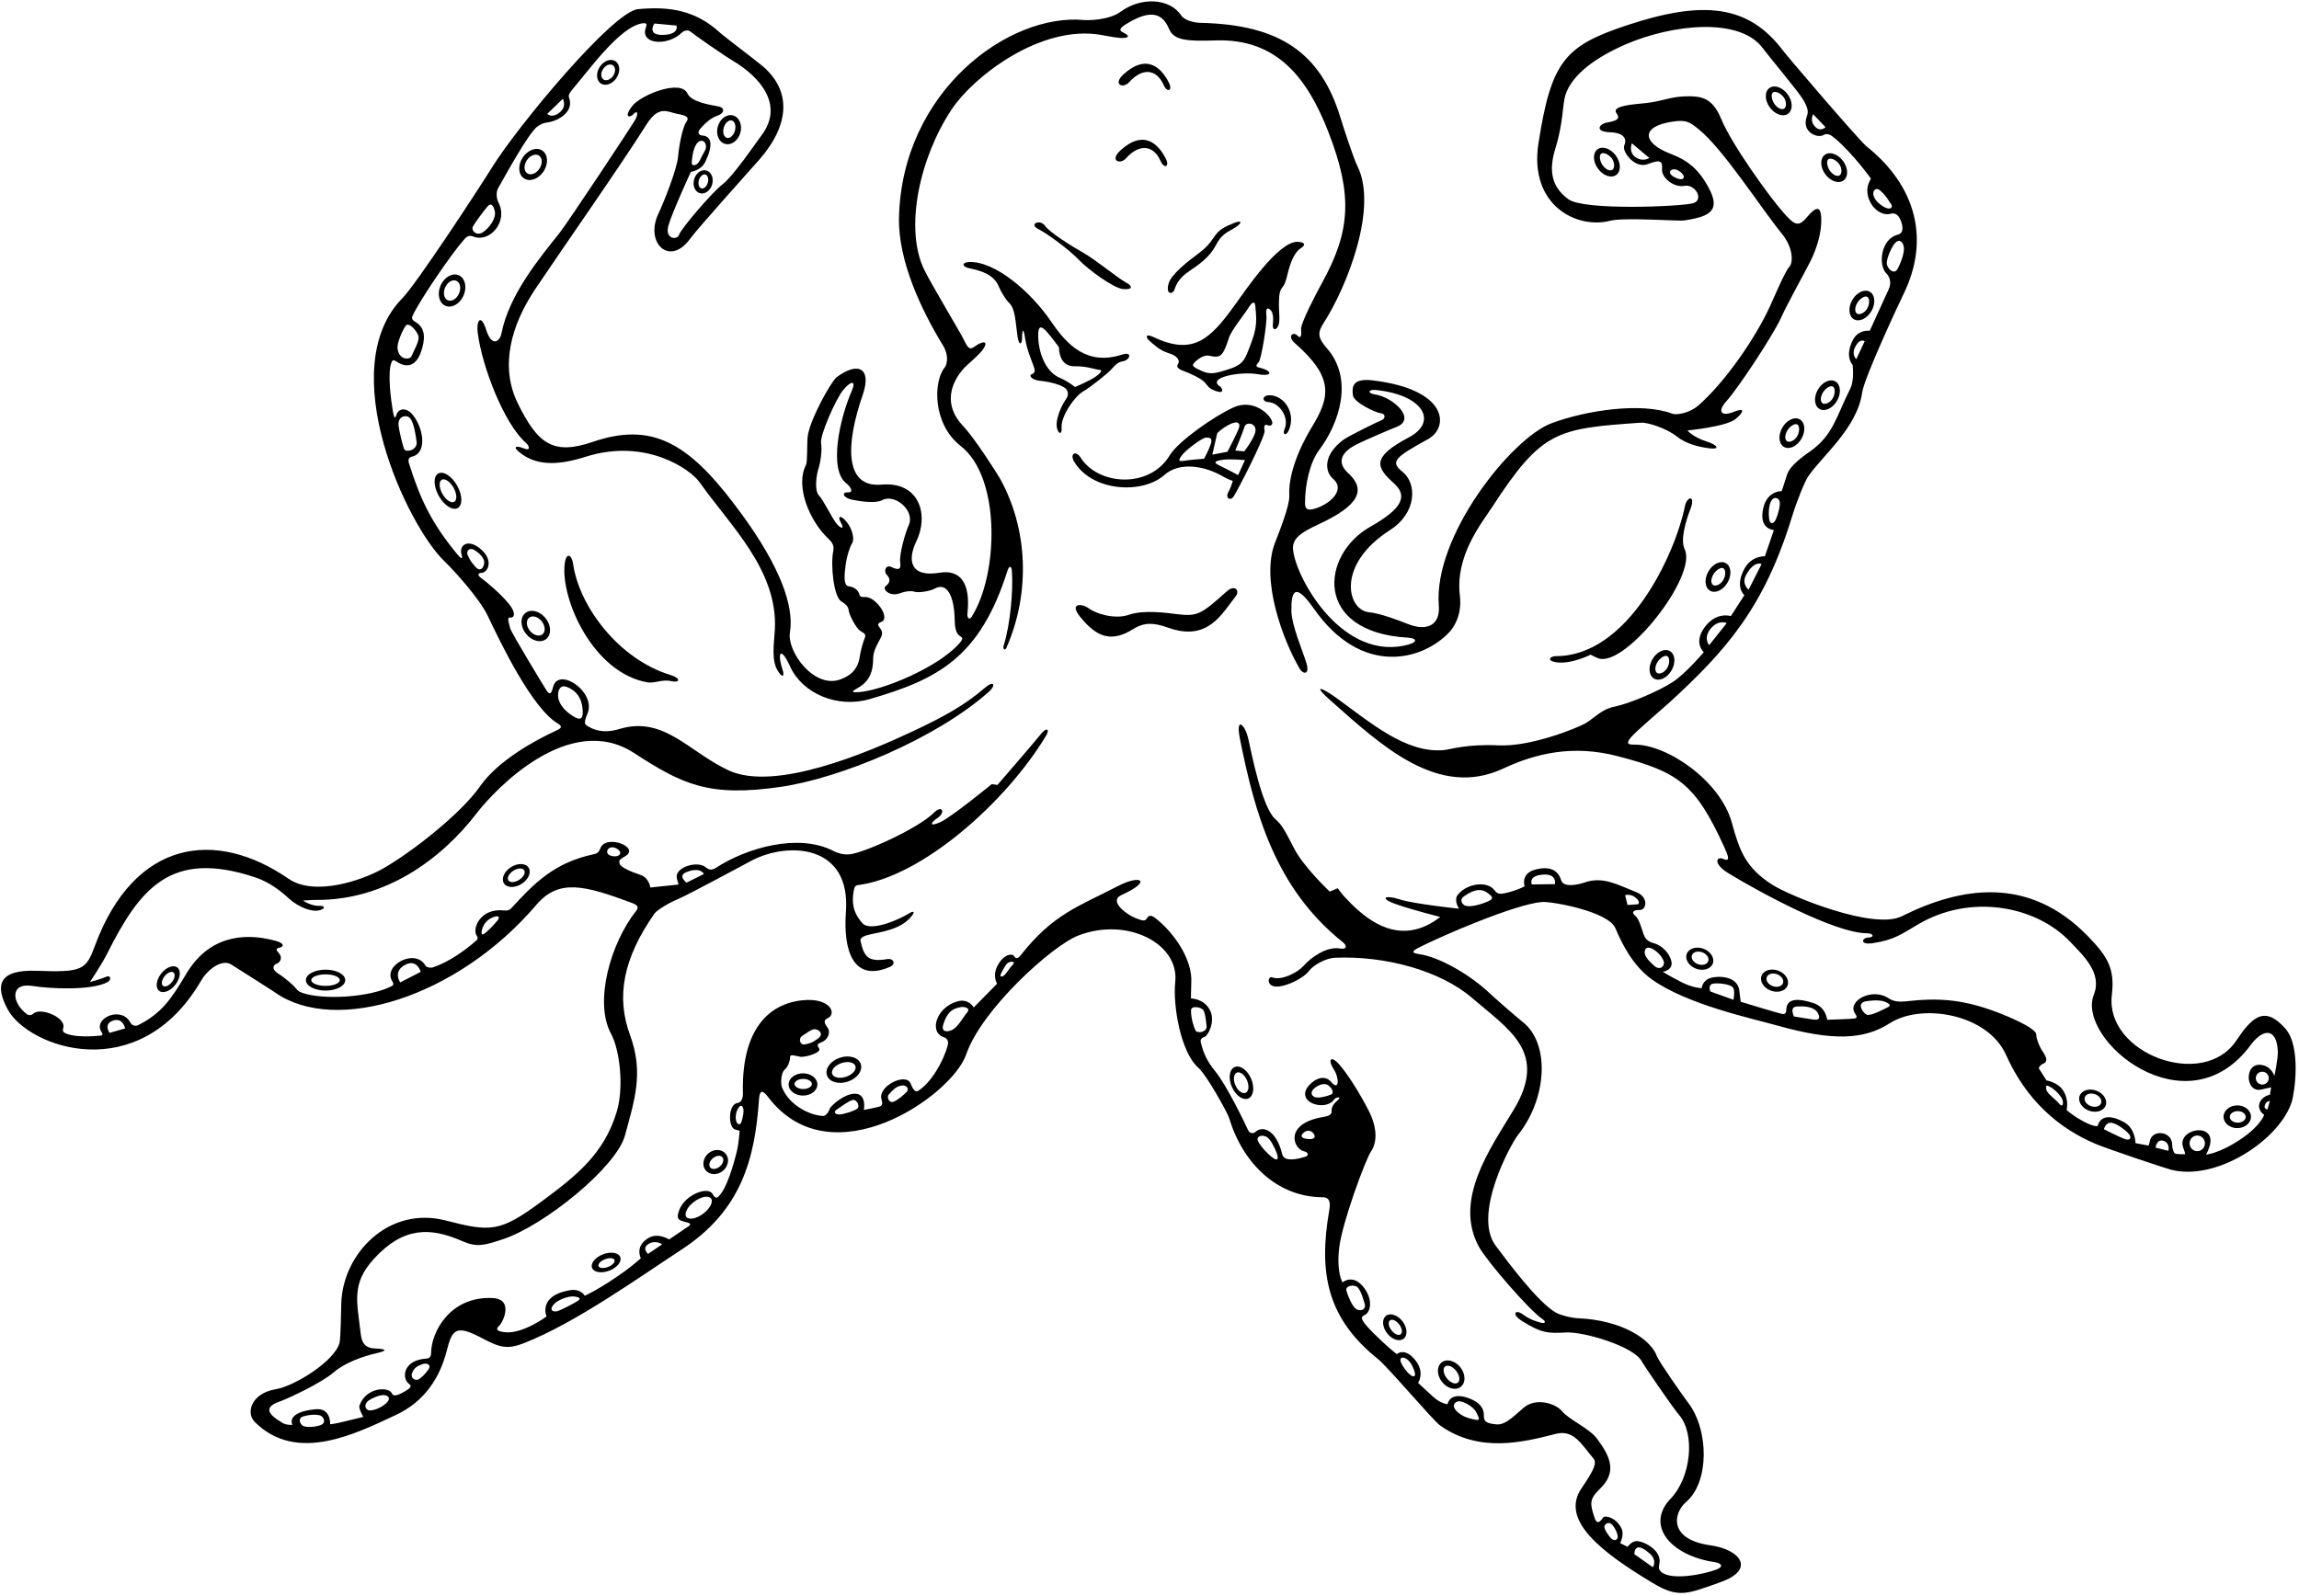 <?xml version="1.0" encoding="UTF-8"?>
<svg xmlns="http://www.w3.org/2000/svg" xmlns:xlink="http://www.w3.org/1999/xlink" width="563pt" height="391pt" viewBox="0 0 563 391" version="1.1">
<g id="surface1">
<path style=" stroke:none;fill-rule:nonzero;fill:rgb(0%,0%,0%);fill-opacity:1;" d="M 559.648 251.941 C 554.562 246.188 551.512 249.121 547.59 254.969 C 539.508 267.023 515.492 258.074 517.164 243.773 C 517.914 237.355 516.273 234.426 511.254 229.273 C 496.867 214.512 480.328 217.137 465.73 224.438 C 458.777 227.91 438.277 219.438 434.051 216.742 C 427.543 212.59 426.02 208.539 424.109 201.531 C 421.316 191.273 408.227 182.27 400.133 182.398 C 398.391 182.426 398.301 181.969 399.438 180.578 C 400.574 179.191 407.348 173.434 408.848 172.059 C 422.645 159.41 432.035 148.863 438.855 126.531 C 440.043 122.641 441.977 117.922 442.816 116.691 C 446.258 111.648 454.789 104.844 456.027 96.156 C 456.562 92.422 464.977 74.449 466.156 72.035 C 472.688 58.66 469.23 45.566 457.141 35.891 C 455.266 34.391 437.738 13.859 436.668 12.43 C 428.066 0.965 416.805 0.117 398.512 6.16 C 383.188 11.227 379.887 14.988 376.754 35.09 C 374.379 50.328 386.188 56.176 394.262 54.082 C 397.637 53.207 411.012 54.188 412.262 54.016 C 419.359 53.055 421.277 51.223 418.371 45.867 C 416.133 41.746 413.633 39.398 409.117 37.676 C 402.234 35.051 401.602 30.977 409.633 29.785 C 413.008 29.285 413.789 29.941 415.75 31.469 C 421.844 36.223 431.047 50.727 436.383 57.273 C 439.133 60.648 439.18 64.363 438.18 65.363 C 437.18 66.363 434.266 73.246 433.449 75.027 C 429.75 83.109 422.176 93.895 415.852 99.375 C 413.914 101.055 410.742 101.785 409.496 101.32 C 401.895 98.484 388.426 100.504 379.902 103.695 C 370.195 107.328 350.945 131.285 352.352 148.398 C 352.707 152.703 349.906 154.891 344.734 152.836 C 342.379 151.902 337.98 150.234 335.258 149.969 C 329.84 149.441 327.188 138.297 340.391 129.848 C 347.074 125.566 346.969 118.383 343.492 115.602 C 340.375 113.109 341.473 112.098 349.715 107.562 C 354.875 104.723 354.77 95.465 336.328 93.195 C 331.387 92.586 331.016 94.484 331.316 96.836 C 331.535 98.582 336.879 101.098 338.129 101.223 C 339.379 101.348 339.27 102.547 338.41 102.891 C 337.551 103.23 330.305 106.75 329.008 107.711 C 323.914 111.492 324.438 115.535 326.441 117.273 C 329.891 120.262 324.895 124.094 321.215 124.785 C 319.996 125.012 319.59 124.398 319.586 123.273 C 319.574 118.645 320.793 113.238 323.047 110.234 C 328.059 103.555 331.539 92.781 324.902 85.254 C 322.602 82.641 322.672 81.398 324.184 79.051 C 329.902 70.152 337.488 50.84 332.414 40.691 C 331.414 38.691 328.797 30.594 328.309 28.965 C 323.453 12.887 313.383 6.023 294.004 5.598 C 291.836 5.551 289.879 4.715 289.309 3.844 C 286.43 -0.566 279.312 -0.73 274.461 2.855 C 271.586 4.98 266.379 4.992 265.508 4.91 C 247.008 3.148 220.879 22.363 220.156 53.273 C 219.91 63.934 225.668 76.023 231 84.746 C 232.375 86.996 231.965 89.281 231.34 90.031 C 228.578 93.344 228.285 103.82 235.273 109.258 C 245.172 116.953 244.508 140.773 237.953 151.07 C 237.324 152.055 236.801 151.273 236.91 150.273 C 237.785 142.367 234.828 139.512 230.133 140.289 C 222.602 141.535 222.289 136.941 224.406 132.594 C 227.488 126.266 225.285 117.875 215.836 118.711 C 206.609 119.523 207.184 108.508 211.254 96.789 C 213.551 90.172 210.164 88.438 204.848 92.426 C 203.594 93.371 198.215 102.906 197.781 107.027 C 197.605 108.703 197.754 113.145 197.391 113.848 C 194.645 119.172 198.34 127.637 202.684 131.781 C 203.582 132.641 204.387 133.449 204.051 135.02 C 203.379 138.141 204.113 146.109 205.988 147.285 C 206.988 147.91 207.758 148.523 207.836 149.512 C 207.91 150.5 209.602 153.867 210.684 154.539 C 211.766 155.207 212.141 155.418 211.77 156.281 C 211.402 157.145 210.746 159.406 210.578 160.652 C 210.164 163.746 208.562 165.418 205.773 166.434 C 199.359 168.766 192.676 159.609 193.445 154.898 C 195.211 144.141 183.844 128.855 179.992 123.738 C 168.258 108.148 159.332 103.398 145.145 108.246 C 135.508 111.543 131.703 108.781 126.82 98.836 C 122.359 89.758 125.109 79.715 131.141 70.719 C 137.871 60.676 152.07 40.438 158.344 30.453 C 161.406 25.578 163.625 27.512 165.883 27.898 C 168.141 28.285 168.883 28.773 168.078 29.852 C 167.281 30.93 166.336 35.09 166.059 38.336 C 165.781 41.578 162.371 49.98 161.234 52.352 C 157.848 59.41 163.934 65.453 168.992 58.5 C 170.992 55.75 184.426 40.859 186.051 38.984 C 193.598 30.277 193.668 22.066 186.754 16.199 C 184.746 14.496 177.715 9.266 176.234 7.926 C 170.223 2.465 163.883 1.531 156.234 2.242 C 150.062 2.82 126.746 30.938 120.547 40.926 C 117.199 46.32 101.965 69.566 98.539 73.051 C 81.574 90.301 99.699 128.855 108.941 137.586 C 110.656 139.203 117.336 146.414 119.426 150.812 C 122.57 157.438 130.242 173.406 136.535 177.184 C 137.785 177.934 137.555 178.344 136.25 178.941 C 131.059 181.328 121.977 186.281 117.586 192.578 C 112.902 199.297 100.91 208.699 93.789 212.762 C 88.734 215.645 77.023 219.641 70.668 215.258 C 52.719 202.887 32.844 205.723 23.246 231.672 C 21.074 237.543 20.301 238.23 9.008 237.801 C -0.547 237.438 -1.219 241.496 1.895 247.266 C 6.898 256.531 33.898 266.461 49.223 240.262 C 51.07 237.105 54.547 234.93 56.609 236.246 C 57.594 236.879 66.371 242.414 67.363 243.113 C 82.074 253.492 111.922 244.438 131.359 221.629 C 136.883 215.148 143.258 216.898 154.805 221.195 C 156.371 221.777 156.406 222.344 155.734 223.195 C 149.621 230.914 145.355 245.371 149.668 253.281 C 151.711 257.027 152.898 266.215 151.004 272.422 C 147.875 282.652 141.305 287.879 132.688 294.266 C 122.414 301.875 120.199 301.809 109.117 298.957 C 95.156 295.367 83.938 307.074 83.574 319.273 C 83.527 320.887 83.441 327.785 83.152 328.902 C 82.008 333.359 72.223 339.512 67.516 340.301 C 61.555 341.297 60.129 346.047 62.398 348.32 C 72.605 358.523 87.027 351.234 96.855 346.648 C 103.852 343.383 107.676 337.695 109.449 330.711 C 110.762 325.535 111.719 324.406 118.258 327.895 C 122.371 330.086 124.309 330.598 128.34 329.004 C 140.934 324.031 155.828 313.352 167.008 306.023 C 181.617 296.441 184.863 283.828 185.875 269.277 C 186.02 267.18 186.59 266.738 188.113 268.738 C 203.559 289.062 233.141 268.414 236.609 258.289 C 240.395 247.23 257.691 231.609 264.074 229.156 C 276.035 224.555 288.805 231.105 287.805 240.52 C 287.184 246.359 289.164 257.762 293.434 261.527 C 295.559 263.402 300.645 272.645 301.016 273.895 C 304.285 284.844 312.695 293.23 323.883 293.27 C 325.312 293.273 325.945 294.062 325.535 296.402 C 322.785 312.02 325.133 323.043 337.414 332.867 C 339.914 334.867 350.883 347.898 352.633 349.148 C 362.23 356.008 372.992 353.281 381.008 351.23 C 385.395 350.109 387.312 353.816 390.207 357.262 C 391.016 358.223 390.66 359.68 387.324 364.516 C 381.883 372.398 392.391 380.352 404.758 387.773 C 411.051 391.551 413.18 390.473 421.387 387.535 C 430.027 384.445 426.145 379.547 418.879 378.535 C 408.469 377.086 409.805 370.586 412.891 367.941 C 418.684 362.977 418.438 350.312 413.523 343.762 C 412.023 341.762 406.25 333.555 405.75 332.18 C 404.207 327.934 396.965 323.359 386.504 322.914 C 384.758 322.84 382.129 322.156 381.008 321.523 C 376.68 319.082 369.258 309.148 366.246 305.098 C 360.605 297.512 369.883 280.34 371.801 277.926 C 378.789 269.137 379.676 255.762 372.961 250.391 C 371.086 248.891 366.215 244.629 364.637 243.145 C 360.375 239.133 352.883 234.477 347.449 233.699 C 345.699 233.449 345.668 233.039 347.383 232.152 C 352.918 229.297 371.051 221.469 377.633 220.945 C 379.898 220.766 393.883 223.223 395.613 227.406 C 397.137 231.082 399.902 236.609 404.508 239.898 C 413.195 246.105 429.105 249.484 435.375 251.246 C 448.77 255.004 456.43 254.73 462.785 250.645 C 470.547 245.656 486.73 248.285 491.254 258.398 C 496.195 269.438 504.031 276.344 513.25 280.227 C 516.008 281.391 529.695 285.992 531.504 286.484 C 542.758 289.523 558.242 279.16 561.195 269.977 C 561.945 267.648 563.582 256.391 559.648 251.941 Z M 418.547 158.047 C 418.547 158.047 416.898 156.086 419.199 153.68 C 421.031 151.762 422.863 152.625 422.863 152.625 Z M 428.215 144.441 C 428.215 144.441 426.414 143.047 427.582 140.879 C 429.574 137.176 431.395 138.168 431.395 138.168 Z M 434.898 127.191 C 434.375 128.363 433.578 128.418 433.328 127.5 C 433.078 126.586 433.031 124.145 433.68 122.84 C 434.395 121.406 435.664 121.98 435.836 122.914 C 436.004 123.848 435.426 126.02 434.898 127.191 Z M 454.586 87.977 C 454.586 87.977 453.398 86.922 454.23 85.172 C 455.445 82.617 456.633 83.605 456.633 83.605 Z M 464.703 65.863 C 463.934 67.277 462.5 66.164 462.121 64.922 C 461.738 63.676 463.18 60.727 463.82 59.848 C 464.93 58.34 465.945 59.043 466.215 60.422 C 466.48 61.797 465.473 64.449 464.703 65.863 Z M 460.352 46.602 C 461.879 47.859 462.641 49.387 463.109 50.012 C 463.727 50.828 462.762 51.957 460.336 49.98 C 457.547 47.707 458.996 45.48 460.352 46.602 Z M 444.027 27.98 L 447.059 31.156 C 447.059 31.156 445.758 32.461 444.426 30.961 C 443.094 29.461 444.027 27.98 444.027 27.98 Z M 410.84 41.688 C 413.184 42.914 412.715 44.859 409.949 43.34 C 407.879 42.199 409.473 40.969 410.84 41.688 Z M 403.891 38.684 C 403.891 38.684 402.383 39.773 400.551 38.523 C 398.715 37.273 399.633 35.105 399.633 35.105 Z M 322.883 128.441 C 333.168 123.691 334.484 119.82 330.121 115.859 C 327.926 113.867 327.527 111.23 332.215 108.855 C 334.367 107.766 340.957 104.965 341.945 104.594 C 347.027 102.699 341.199 97.258 336.633 96.605 C 334.883 96.355 335.051 95.355 336.801 95.523 C 348.449 96.633 352.359 103.281 344.969 107.164 C 335.633 112.074 337.074 114.535 341.375 118.406 C 344.723 121.418 343.59 124.516 335.621 128.996 C 323.359 135.895 321.633 154.855 344.715 156.191 C 347.109 156.328 347.531 157.434 343.633 158.191 C 327.922 161.23 317 140.777 316.645 134.438 C 316.504 131.945 318.496 130.465 322.883 128.441 Z M 209.977 168.578 C 212.312 167.297 213.82 165.309 213.82 161.398 C 213.82 159.336 214.965 157.652 215.398 156.777 C 215.84 155.902 216.508 155.023 215.445 153.773 C 214.383 152.523 215.758 152.523 216.258 152.086 C 216.758 151.648 216.82 150.023 215.008 148.023 C 213.195 146.023 211.953 146.242 211.328 146.242 C 210.703 146.242 210.512 145.957 210.383 145.398 C 210.254 144.84 209.312 143.746 207.875 143.621 C 206.438 143.496 206.809 140.582 207.086 138.398 C 207.363 136.219 208.133 133.898 208.695 133.023 C 209.258 132.148 208.82 129.711 207.383 127.898 C 205.945 126.086 204.926 126.277 205.926 128.027 C 206.926 129.777 205.883 129.523 204.82 128.211 C 203.758 126.898 201.648 122.508 200.523 121.32 C 199.398 120.133 199.93 116.348 200.418 114.848 C 200.906 113.348 201.383 110.398 201.07 108.523 C 200.758 106.648 204.633 97.836 206.445 95.586 C 208.258 93.336 209.809 92.957 208.578 95.777 C 205.531 102.773 202.926 115.102 207.258 118.398 C 208.074 119.02 209.328 120.672 207.645 120.609 C 205.953 120.547 206.508 121.961 208.633 122.398 C 210.758 122.836 214.438 123.379 216.062 122.504 C 219.121 120.855 224.246 125.109 222.492 128.773 C 221.805 130.211 220.141 135.773 220.453 137.773 C 220.766 139.773 219.758 139.586 218.32 138.898 C 216.883 138.211 216.32 139.961 217.195 140.836 C 218.07 141.711 218.023 142.754 216.945 143.523 C 215.863 144.289 217.895 146.188 220.207 145.375 C 222.52 144.562 223.512 144.809 224.195 144.996 C 224.887 145.184 227.594 144.902 228.969 144.152 C 231.898 142.555 233.73 146.02 233.801 152.023 C 233.816 153.211 234.023 155.059 234.883 155.648 C 235.742 156.238 236.035 156.348 234.891 157.645 C 229.723 163.512 215.859 169.254 210.133 169.551 C 208.445 169.641 208.508 169.379 209.977 168.578 Z M 160.25 5.758 L 165.672 6.262 C 165.672 6.262 166.395 8.281 162.832 8.531 C 158.148 8.859 160.25 5.758 160.25 5.758 Z M 137.82 24.211 C 137.82 24.211 138.938 26.016 137.031 27.555 C 135.129 29.098 134.008 27.898 134.008 27.898 Z M 115.82 55.461 C 116.363 54.469 118.645 51.395 119.48 50.477 C 120.203 49.68 120.871 50.215 121.188 51.84 C 121.496 53.465 119.855 55.836 118.266 56.879 C 116.676 57.922 115.277 56.453 115.82 55.461 Z M 99.32 79.836 C 100.07 78.711 102.039 81.008 102.445 82.211 C 102.852 83.414 101.391 85.777 100.758 87.273 C 100.402 88.109 97.715 88.355 97.348 85.336 C 97.203 84.137 98.383 81.242 99.32 79.836 Z M 98.945 109.961 C 98.57 108.961 97.703 105.332 97.598 104.211 C 97.363 101.715 99.883 101.398 100.633 102.711 C 101.383 104.023 101.766 106.246 102.027 108.254 C 102.285 110.262 99.32 110.961 98.945 109.961 Z M 114.527 135.953 C 114.09 135.078 114.926 134.055 116.008 134.648 C 117.285 135.355 118.301 136.445 118.551 137.383 C 118.801 138.32 117.93 140.48 116.496 138.918 C 115.062 137.355 114.965 136.828 114.527 135.953 Z M 136.66 170.332 C 136.648 168.883 137.301 167.711 138.746 168.242 C 141.117 169.113 142.453 170.949 142.676 173.703 C 142.766 174.805 142.863 176.727 140.996 175.793 C 138.996 174.793 136.676 172.691 136.66 170.332 Z M 26.836 253.012 C 26.836 253.012 25.25 250.809 27.688 249.996 C 30.125 249.184 30.652 251.906 30.652 251.906 Z M 98.008 240.648 C 98.008 240.648 96.043 237.855 99.414 236.246 C 102.164 234.934 103.031 238.055 103.031 238.055 Z M 121.812 225.5 C 121.25 226.188 119.676 227.891 118.883 228.523 C 118.09 229.156 117.727 229.031 118.039 227.719 C 118.352 226.406 119.359 225.109 121.008 224.586 C 122.383 224.148 122.375 224.812 121.812 225.5 Z M 149.672 209.641 C 147.762 209.133 148.895 206.934 150.695 207.711 C 152.836 208.641 151.84 210.219 149.672 209.641 Z M 78.508 349.086 C 77.02 349.625 74.996 349.664 74.246 349.289 C 73.496 348.914 72.82 347.398 74.258 346.961 C 76.055 346.414 77.848 346.461 78.535 346.773 C 79.223 347.086 79.996 348.547 78.508 349.086 Z M 94.578 343.723 C 93.32 344.898 91.496 345.496 90.559 345.496 C 89.621 345.496 89.039 344.285 89.914 343.418 L 90.031 343.227 C 91.281 342.359 93.258 341.523 94.32 341.773 C 95.383 342.023 95.605 342.766 94.578 343.723 Z M 104.938 335.43 C 104.125 336.617 103.078 337.609 102.391 337.922 C 101.703 338.234 100.434 337.613 100.922 336.332 C 101.445 334.961 102.207 334.676 103.207 334.238 C 104.422 333.707 105.75 334.242 104.938 335.43 Z M 141.465 318.684 C 140.664 319.203 137.57 320.836 136.57 321.148 C 135.57 321.461 134.285 321.047 135.645 319.473 C 136.512 318.473 139.133 317.398 140.633 317.586 C 142.133 317.773 142.266 318.164 141.465 318.684 Z M 158.695 307.148 C 158.695 307.148 157.07 305.773 158.82 304.711 C 160.57 303.648 162.156 304.809 162.156 304.809 Z M 172.195 297.301 C 170.523 298.547 168.676 298.898 168.07 298.086 C 167.465 297.273 168.328 295.602 170.004 294.355 C 171.676 293.109 173.52 292.758 174.129 293.57 C 174.734 294.383 173.867 296.051 172.195 297.301 Z M 181.578 274.797 C 181.309 275.652 180.637 275.586 180.324 274.711 C 180.012 273.836 180.188 272.309 180.828 271.383 C 181.402 270.555 181.77 270.77 182.008 271.523 C 182.25 272.273 181.848 273.941 181.578 274.797 Z M 209.859 271.637 C 208.984 272.199 206.688 272.926 205.625 272.988 C 204.562 273.051 203.965 272.418 204.922 271.781 C 205.82 271.188 207.574 269.852 208.699 269.477 C 209.824 269.102 210.734 271.074 209.859 271.637 Z M 222.027 267.477 C 221.34 268.164 219.801 269.555 218.758 269.895 C 217.711 270.23 217.02 268.723 217.711 268.035 C 218.395 267.348 219.254 266.105 220.82 265.898 C 222.082 265.73 222.715 266.789 222.027 267.477 Z M 236.828 248.031 C 235.828 249.219 234.531 251.695 233.094 252.32 C 231.656 252.945 230.445 252.648 231.008 250.898 C 232.051 247.652 233.441 247.062 235.195 246.711 C 236.07 246.535 237.828 246.844 236.828 248.031 Z M 247.988 236.348 C 247.113 237.223 246.527 238.391 245.902 238.914 C 245.277 239.438 244.645 239.344 245.262 238.215 C 245.883 237.086 246.336 236.117 246.953 235.789 C 247.598 235.445 248.863 235.473 247.988 236.348 Z M 292.797 252.469 C 292.422 251.781 291.633 249.523 291.672 247.461 C 291.691 246.203 294.258 246.711 294.695 247.461 C 295.133 248.211 295.305 249.676 295.473 251.305 C 295.641 252.934 293.172 253.156 292.797 252.469 Z M 311.945 283.773 C 310.883 283.086 308.805 281.035 308.07 279.523 C 307.594 278.543 308.648 277.84 310.008 278.398 C 311.07 278.836 312.047 280.949 312.594 282.27 C 313.137 283.59 313.008 284.461 311.945 283.773 Z M 319.945 278.961 C 318.695 278.773 318.367 278.246 319.219 277.477 C 320.07 276.695 321.258 276.836 321.82 277.898 C 322.383 278.961 321.195 279.148 319.945 278.961 Z M 332.008 320.586 C 331.07 319.836 330.121 317.523 329.734 316.215 C 329.332 314.844 331.828 314.52 332.578 315.457 C 333.328 316.395 333.75 317.863 334.199 319.387 C 334.645 320.906 332.945 321.336 332.008 320.586 Z M 345.484 336.867 C 344.68 336.301 343.52 334.832 343.078 333.707 C 342.645 332.582 343.363 332.188 344.496 332.918 C 345.59 333.621 346.297 335.453 346.484 336.266 C 346.672 337.078 346.289 337.438 345.484 336.867 Z M 360.941 347.699 C 359.254 347.324 358.137 346.949 356.887 345.824 C 355.637 344.699 355.828 343.613 357.012 343.285 C 358.051 343 360.812 344.453 361.562 346.016 C 362.312 347.578 362.629 348.074 360.941 347.699 Z M 394.258 376.523 C 393.336 375.324 392.895 374.523 392.895 373.961 C 392.895 373.398 393.969 372.527 394.828 373.512 C 395.562 374.348 396.098 375.512 396.16 376.387 C 396.223 377.262 395.18 377.723 394.258 376.523 Z M 404.758 383.898 L 400.258 380.711 C 400.258 380.711 400.043 377.082 403.957 380.508 C 405.957 382.258 404.758 383.898 404.758 383.898 Z M 364.516 220.734 C 363.41 221.277 359.352 222.734 358.285 221.484 C 357.469 220.523 358.035 219.879 358.641 219.469 C 360.953 217.91 362.668 217.48 364.445 218.836 C 365.758 219.836 365.621 220.188 364.516 220.734 Z M 380.801 216.57 L 375.133 216.648 C 375.133 216.648 374.059 214.387 378.133 214.227 C 381.32 214.102 380.801 216.57 380.801 216.57 Z M 397.969 219.281 C 397.969 219.281 399.32 218.836 400.57 219.898 C 401.82 220.961 401.18 221.488 401.18 221.488 L 398.57 221.691 Z M 405.098 236.566 C 403.602 235.25 402.758 234.211 402.758 233.273 C 402.758 232.336 403.395 231.797 404.574 232.383 C 405.957 233.07 407.113 234.441 407.438 235.504 C 407.762 236.566 406.594 237.883 405.098 236.566 Z M 424.508 244.898 L 418.848 242.871 C 418.848 242.871 418.133 241.211 419.508 240.961 C 420.883 240.711 423.52 241.078 424.27 241.77 C 425.02 242.453 424.508 244.898 424.508 244.898 Z M 444.066 249.746 C 442.43 249.504 439.328 248.996 439.328 248.996 C 439.328 248.996 438.16 246.734 439.895 246.57 C 442.062 246.367 444.387 246.664 445.184 248.176 C 445.703 249.16 445.703 249.984 444.066 249.746 Z M 462.395 246.672 C 461.695 247.031 458.066 248.988 457.129 248.547 C 456.191 248.109 454.508 245.656 457 245.262 C 459.496 244.867 461.008 245.086 461.816 245.473 C 462.621 245.859 463.191 246.262 462.395 246.672 Z M 504.258 270.336 C 503.383 269.273 501.316 267.887 501.125 266.902 C 500.934 265.918 501.047 265.68 502.008 266.211 C 503.453 267.012 504.84 268.594 505.09 269.469 C 505.34 270.344 505.133 271.398 504.258 270.336 Z M 520.457 279.047 C 519.145 278.609 515.219 276.602 515.219 276.602 C 515.219 276.602 515.57 275.145 516.695 275.02 C 517.82 274.895 519.82 276.273 521.008 277.398 C 522.195 278.523 521.77 279.484 520.457 279.047 Z M 531.008 281.898 L 527.867 281.117 C 527.867 281.117 528.133 278.898 529.82 279.461 C 531.508 280.023 531.008 281.898 531.008 281.898 Z M 538.086 281.984 C 537.047 281.984 536.207 281.125 536.207 280.066 C 536.207 279.008 537.047 278.148 538.086 278.148 C 539.117 278.148 539.961 279.008 539.961 280.066 C 539.961 281.125 539.117 281.984 538.086 281.984 Z M 555.273 271.781 C 555.273 271.781 554.277 271.652 554.652 270.652 C 555.027 269.652 555.875 269.676 555.875 269.676 Z M 556.98 263.551 C 556.98 263.551 556.387 261.699 554.637 261.074 C 549.441 259.219 549.555 268.004 553.883 266.859 C 554.82 266.613 556.176 266.363 556.176 266.363 L 555.883 268.148 C 555.883 268.148 553.812 268.543 553.312 270.293 C 552.812 272.043 554.473 273.09 554.473 273.09 C 554.473 273.09 553.664 275.719 548.785 279.008 C 543.383 282.648 540.215 282.824 540.215 282.824 C 540.215 282.824 540.473 282.547 540.973 281.172 C 543.379 274.555 532.707 276.32 534.695 281.273 C 535.105 282.301 535.133 282.738 535.133 282.738 C 535.133 282.738 533.074 282.77 532.68 282.578 C 532.285 282.383 531.945 281.336 531.945 280.398 C 531.945 277.02 526.992 276.559 526.473 279.535 C 526.371 280.105 526.16 280.617 526.16 280.617 L 522.949 280.016 C 522.949 280.016 522.984 276.434 520.148 274.871 C 514.355 271.688 513.715 275.801 513.715 275.801 C 513.715 275.801 513.008 276.211 510.133 274.648 C 507.258 273.086 506.086 271.883 506.086 271.883 C 506.086 271.883 506.781 269.379 505.156 267.004 C 503.828 265.059 501.164 264.656 501.164 264.656 L 499.258 261.645 C 499.258 261.645 499.57 260.836 500.445 260.523 C 501.32 260.211 501.395 259.281 500.32 257.711 C 499.246 256.141 498.656 254.262 498.656 253.387 C 498.656 252.512 496.238 250.938 491.68 249 C 481.066 244.492 474.527 244.41 466.52 245.301 C 465.395 245.426 463.734 245.383 462.547 244.566 C 458.426 241.75 452.195 245.273 454.297 248.289 C 454.754 248.945 454.828 249.305 454.27 249.461 C 453.711 249.617 447.457 249.797 447.457 249.797 C 447.457 249.797 447.188 246.723 444.129 245.723 C 439.172 244.105 437.445 245.086 437.434 247.523 C 437.43 247.941 437.254 248.426 436.621 248.395 C 435.992 248.367 426.277 245.383 426.277 245.383 C 426.277 245.383 426.125 244.336 425.938 242.648 C 425.484 238.586 419.523 238.977 418.152 239.871 C 416.715 240.809 416.738 242.07 416.738 242.07 C 416.738 242.07 414.582 242.008 411.812 240.602 C 409.043 239.195 407.203 238.055 407.203 238.055 C 407.203 238.055 408.617 237.84 409.18 236.84 C 409.988 235.406 408.039 231.855 404.945 231.023 C 403.32 230.586 402.816 229.773 402.43 228.652 C 402.039 227.531 401.363 224.973 400.426 224.285 C 399.488 223.598 399.852 222.844 401.539 222.902 C 403.227 222.969 403.824 219.762 400.695 218.523 C 395.93 216.637 392.492 214.637 388.098 216.152 C 386.172 216.816 382.867 217.402 382.32 215.648 C 381.695 213.648 380.203 212.012 376.203 212.949 C 372.203 213.887 373.375 217.086 373.375 217.086 C 373.375 217.086 372.258 217.773 370.07 218.398 C 367.332 219.18 366.766 219.117 365.945 218.023 C 364.273 215.793 359.379 216.27 357.016 219.152 C 355.891 220.527 357.312 222.594 357.312 222.594 C 357.312 222.594 346.062 221.414 342.688 220.289 C 339.312 219.164 337.562 219.973 341.871 221.48 C 346.184 222.992 352.691 224.602 352.691 224.602 C 352.691 224.602 350.82 226.203 348.266 227.164 C 339.984 230.277 333.27 224.02 329.188 219.594 C 328.496 218.844 327.598 217.574 327.598 217.574 L 325.633 218.398 C 325.633 218.398 319.258 212.398 316.883 207.773 C 314.508 203.148 313.926 202.062 312.258 200.586 C 309.09 197.777 306.516 184.703 305.703 181.02 C 304.891 177.336 302.539 175.406 303.633 180.898 C 307.23 198.977 312.258 217.586 328.887 230.828 C 329.809 231.566 330.008 232.648 328.133 232.336 C 324.848 231.789 321.086 234.488 319.215 236.605 C 317.809 238.199 313.809 240.289 311.559 239.414 C 310.434 238.977 310.031 241.746 312.738 241.668 C 315.445 241.586 319.383 239.398 320.445 237.961 C 321.719 236.238 324.82 234.699 326.883 234.609 C 339.324 234.055 352.82 237.828 360.477 244.434 C 369.531 252.242 379.215 257.746 370.676 271.859 C 364.926 281.359 355.883 293.961 362.199 305.457 C 364.035 308.801 374.445 320.934 377.801 323.172 C 378.738 323.797 378.324 324.266 377.367 324.004 C 376.414 323.742 374.812 323.352 372.938 321.977 C 371.062 320.602 370.07 321.898 372.633 323.523 C 377.578 326.66 379.207 326.617 383.57 326.395 C 387.844 326.176 400.168 329.805 402.051 333.473 C 402.473 334.297 409.406 344.508 411.219 346.633 C 415.172 351.266 414.141 361.879 409.113 367.117 C 402.902 373.59 408.969 381.027 419.934 382.66 C 421.449 382.887 422.285 383.711 420.348 384.461 C 417.414 385.598 409.137 387.297 406.746 384.973 C 406.188 384.43 406.164 383.961 406.352 383.148 C 407.152 379.68 402.328 377.453 400.758 377.492 C 399.574 377.523 398.57 378.895 398.57 378.895 L 396.762 377.992 C 396.762 377.992 397.84 375.891 397.09 374.391 C 395.691 371.598 392.988 371.164 392.645 371.668 C 391.355 373.566 390.832 372.871 390.441 371.648 C 389.395 368.359 389.129 367.281 391.809 364.691 C 395.984 360.66 394.484 356.949 391.078 352.391 C 389.207 349.887 384.121 347.656 382.562 345.719 C 380.996 343.781 376.109 342.227 373.109 344.852 C 370.109 347.477 368.426 349.117 366.383 348.898 C 364.34 348.68 363.32 348.398 363.383 346.773 C 363.445 345.148 362.574 343.516 359.574 342.453 C 354.934 340.809 354.5 343.961 354.5 343.961 C 354.5 343.961 352.844 343.879 350.922 342.109 C 349.004 340.344 347.27 338.742 347.27 338.742 C 347.27 338.742 348.996 336.297 346.688 333.297 C 344.027 329.852 342.062 331.703 342.062 331.703 C 342.062 331.703 340.57 330.586 338.258 328.398 C 333.004 323.426 332.938 322.695 334.203 322.117 C 335.578 321.492 336.281 318.637 334.219 315.699 C 331.453 311.766 328.773 314.129 328.773 314.129 C 328.773 314.129 327.258 311.836 327.945 305.711 C 328.633 299.586 334.438 283.922 335.75 282.047 C 337.062 280.172 337.523 276.703 335.215 272.141 C 332.898 267.578 329.82 262.773 327.82 260.586 C 325.82 258.398 325.16 259.699 326.598 261.887 C 328.035 264.074 327.996 267.41 325.996 265.035 C 323.996 262.66 320.949 265.062 320.074 266.5 C 317.746 270.32 324.805 272.223 326.73 269.305 C 327.117 268.719 328.883 268.461 327.445 269.648 C 326.008 270.836 326.09 271.824 326.09 272.387 C 326.09 272.949 325.523 273.363 324.023 273.613 C 314.344 275.227 316.684 281.488 319.383 282.027 C 320.262 282.203 320.695 283.023 319.695 283.336 C 315.914 284.52 314.32 284.004 314.016 282.77 C 312.398 276.215 308.922 275.934 307.578 277.164 C 306.828 277.852 305.969 277.672 305.531 276.609 C 305.094 275.547 300.348 265.734 297.598 262.422 C 294.848 259.109 294.398 256.473 294.109 255.531 C 293.816 254.59 294.289 254.211 295.039 253.961 C 295.789 253.711 297.77 250.188 296.27 247.379 C 294.77 244.562 291.656 244.578 291.656 244.578 C 291.656 244.578 291.672 241.711 291.734 240.645 C 292.047 235.371 287.906 228.793 282.945 224.895 C 282.07 224.207 281.352 224.09 280.883 224.898 C 280.414 225.703 279.992 225.629 278.074 224.887 C 276.152 224.145 271.258 220.773 274.695 219.211 C 282.309 215.75 279.328 214.172 273.844 217.012 C 264.07 222.07 257.93 223.891 250.055 233.871 C 249.535 234.527 248.891 235.145 248.391 234.27 C 247.891 233.395 245.785 233.789 244.352 236.414 C 242.91 239.039 244.176 240.965 244.176 240.965 L 238.453 246.785 C 238.453 246.785 237.258 244.527 234.508 245.277 C 229.262 246.711 227.402 252.875 231.141 254.07 C 231.703 254.25 232.414 254.832 232.098 256.02 C 231.008 260.141 227.875 265.379 224.82 267.211 C 224.195 267.586 223.664 267.055 222.996 265.406 C 221.883 262.648 214.883 266.023 215.879 269.336 C 216.066 269.965 216.246 270.797 215.391 271.059 C 214.535 271.316 211.547 271.883 211.547 271.883 C 211.547 271.883 212.262 268.238 209.695 267.926 C 207.137 267.613 203.477 270.777 203.164 271.652 C 202.773 272.75 202.082 273.395 201.496 273.359 C 197.906 273.145 193.141 270.457 191.516 266.395 C 191.141 265.457 191.223 262.82 192.16 262.008 C 193.098 261.195 193.48 259.746 193.48 258.934 C 193.48 258.121 194.695 258.625 195.941 258.848 C 197.191 259.07 201.293 257.824 200.605 256.824 C 199.918 255.824 200.195 255.711 201.383 255.211 C 202.57 254.711 203.633 252.961 202.57 251.586 C 201.508 250.211 201.973 249.77 202.773 249.367 C 204.953 248.266 203.293 244.309 196.469 245.027 C 187.344 245.988 181.504 253.355 181.938 267.965 C 181.953 268.531 181.754 270.051 180.629 270.176 C 178.242 270.441 178.262 276.352 180.109 276.699 C 180.465 276.766 181.133 277.004 181.133 277.004 C 181.133 277.004 180.867 280.207 180.547 281.594 C 179.801 284.773 177.996 291.266 175.883 293.148 C 175.32 293.648 174.941 293.215 174.504 292.465 C 173.371 290.523 167.824 292.586 166.359 296.352 C 165.277 299.137 166.664 298.91 168.625 299.543 C 169.066 299.688 169.145 300.035 168.719 300.305 C 168.297 300.574 163.863 303.605 163.863 303.605 C 163.863 303.605 161.203 301.918 158.953 303.168 C 155.309 305.191 156.938 308.223 156.938 308.223 C 156.938 308.223 154.895 310.016 153.07 311.336 C 146.945 315.773 143.195 317.398 143.195 317.398 C 143.195 317.398 142.262 315.559 139.445 316.059 C 131.629 317.449 133.848 322.477 133.848 322.477 C 133.848 322.477 128.008 326.801 123.695 326.336 C 121.383 326.086 121.43 325.5 122.305 324.688 C 123.18 323.875 125.883 318.211 120.633 317.961 C 110.16 317.461 105.57 326.375 105.57 331.461 C 105.57 332.023 105.34 332.738 104.445 332.789 C 98.57 333.148 98.391 337.668 100.133 338.961 C 100.91 339.539 100.758 339.953 98.57 341.148 C 96.508 342.273 96.133 341.711 95.945 341.273 C 95.281 339.727 89.738 339.594 88.016 344.336 C 87.766 345.023 88.977 347.074 88.977 347.074 C 88.977 347.074 86.449 347.676 84.199 348.238 C 81.949 348.801 80.844 348.879 80.844 348.879 C 80.844 348.879 81.133 344.824 77.258 345.199 C 69.82 345.918 71.609 349.023 71.609 349.023 C 71.609 349.023 70.199 349.152 69.18 348.551 C 65.367 346.301 64.648 344.641 68.52 343.297 C 70.516 342.605 78.766 338.723 81.641 336.223 C 84.516 333.723 89.082 332.191 92.082 331.504 C 95.082 330.816 94.695 330.434 91.758 330.309 C 88.82 330.184 88.492 328.152 88.281 326.273 C 87.418 318.746 86.031 314.434 91.559 308.371 C 98.762 300.469 105.387 300.586 113.18 304.008 C 116.809 305.602 118.551 305.066 123.086 303.578 C 133.332 300.219 151.008 285.836 153.062 278.102 C 155.32 269.594 157.738 262.898 154.281 253.516 C 150.844 244.184 152.566 234.789 160.297 223.746 C 160.734 223.121 163.242 221.406 166.02 220.238 C 168.797 219.07 182.141 211.797 184.203 210.734 C 193.047 206.18 208.383 206.773 207.156 223.336 C 206.434 233.102 209.094 240.629 217.844 236.879 C 219.57 236.141 218.793 234.676 217.262 234.938 C 212.523 235.742 211.59 234.305 210.723 230.461 C 210.566 229.766 211.52 229.23 212.887 228.934 C 216.629 228.117 220.5 227.574 223.055 224.637 C 224.305 223.199 223.695 223.023 222.445 223.836 C 220.598 225.035 213.188 228.434 211.168 226.117 C 208.816 223.43 208.57 221.031 209.066 218.211 C 209.254 217.148 209.543 216.879 210.078 216.812 C 225.586 214.871 246.273 196.703 256.223 180.129 C 257.07 178.715 256.395 177.844 254.688 180.066 C 253.527 181.578 244.258 192.273 244.258 192.273 L 242.867 192.074 C 242.867 192.074 232.945 200.211 230.258 201.398 C 227.57 202.586 227.695 201.648 229.633 200.336 C 231.57 199.023 230.758 197.023 228.695 199.086 C 224.801 202.98 211.438 208.988 208.008 209.273 C 206.574 209.391 205.254 209.043 204.133 208.461 C 195.445 203.961 182.695 207.773 175.34 212.57 C 174.121 213.363 173.43 212.926 172.805 212.426 C 170.754 210.781 165.508 212.398 165.711 214.84 C 165.754 215.34 166.172 216.672 166.172 216.672 L 159.258 217.398 C 159.258 217.398 159.012 215.008 156.758 214.277 C 154.5 213.547 152.121 212.473 151.816 211.711 C 151.516 210.949 151.492 210.621 152.945 209.836 C 157.121 207.57 148.309 204.172 147 207.836 C 146.816 208.355 146.504 209.012 145.508 209.219 C 135.641 211.297 130.758 216.461 125.328 222.344 C 124.785 222.93 124.328 223.121 123.445 223.023 C 117.438 222.355 115.473 227.758 116.828 229.324 C 117.066 229.602 116.996 230.074 116.727 230.312 C 113.684 232.992 109.797 235.699 106.023 236.957 C 105.461 237.145 104.461 237.012 104.164 236.496 C 101.668 232.156 93.52 236.52 96.125 240.465 C 96.297 240.727 96.496 241.242 96.023 241.496 C 90.879 244.281 79.246 245.031 74.055 243.211 C 73.539 243.031 72.945 242.773 72.445 242.086 C 71.945 241.398 69.809 239.535 68.121 238.477 C 66.434 237.41 66.84 236.402 67.82 236.023 C 68.797 235.645 69.117 234.453 68.367 233.578 C 67.617 232.703 67.387 232.359 68.512 232.109 C 69.637 231.859 69.57 231.023 67.508 230.461 C 59.008 228.145 50.797 229.77 45.566 238.621 C 41.988 244.684 39.516 248.27 33.844 251.105 C 33.219 251.418 32.34 251.262 31.902 250.449 C 29.621 246.215 22.508 249.59 24.938 252.902 C 25.07 253.086 25.266 253.621 24.699 253.672 C 22.539 253.879 18.406 254.148 16.059 253.125 C 15.625 252.934 15.23 252.59 15.48 251.84 C 16.328 249.297 9.887 246.602 8.129 248.332 C 7.941 248.516 7.258 248.898 6.605 248.43 C 2.906 245.758 2.246 240.59 8.008 241.52 C 12.219 242.199 22.305 242.695 26.32 240.586 C 27.359 240.039 27.188 238.691 25.82 239.332 C 24.883 239.77 22.02 240.562 22.02 240.562 C 22.02 240.562 24.902 236.25 26.145 233.781 C 34.195 217.773 41.68 207.973 62.5 214.914 C 66.016 216.086 68.781 218.27 70.816 220.152 C 72.945 222.113 77.102 224.016 79.133 222.586 C 79.512 222.32 79.32 221.832 78.32 221.895 C 76.297 222.02 74.188 220.605 74.188 220.605 C 74.188 220.605 76.258 220.438 77.383 220.441 C 94.238 220.559 107.945 210.648 116.773 199.164 C 121.195 193.418 139.371 174.152 155.238 184.43 C 167.066 192.09 173.496 195.348 191.32 192.727 C 205.648 190.617 229.199 181.055 242.34 169.297 C 243.762 168.02 243.602 166.398 241.094 168.559 C 236.133 172.836 230.973 175.645 223.406 179.195 C 212.566 184.277 189.805 194.035 178.363 188.68 C 168.629 184.125 162.551 175.262 151.633 178.586 C 148.805 179.445 146.102 179.367 143.574 177.645 C 142.887 177.176 143.402 175.977 143.902 174.727 C 146.02 169.434 136.73 163.211 135.438 168.301 C 135.031 169.906 134.66 170.355 133.848 169.133 C 133.547 168.688 125.105 154.863 124.914 153.828 C 124.723 152.793 123.988 151.141 124.945 151.273 C 125.902 151.406 126.531 150.254 124.594 147.879 C 122.656 145.504 119.07 142.461 118.07 141.773 C 117.07 141.086 116.703 140.375 118.016 140.312 C 119.328 140.25 120.953 137.516 118.016 134.766 C 114.777 131.734 112.297 133.43 113.039 135.895 C 113.414 137.145 112.859 136.816 112.082 135.887 C 105.695 128.211 102.883 122.211 100.141 113.457 C 99.965 112.891 99.883 112.086 100.945 111.836 C 104.598 110.977 103.77 105.059 101.176 101.742 C 99.406 99.484 97.508 100.215 97.113 101.527 C 96.758 102.711 96.508 102.461 96.207 100.711 C 95.758 98.094 94.883 91.613 95.805 88.969 C 96.113 88.086 96.383 88.086 97.133 88.586 C 99.836 90.391 102.012 89.449 103.133 86.086 C 104.02 83.426 104.488 80.422 101.66 78.816 C 100.824 78.344 100.801 77.848 101.062 77.289 C 102.934 73.289 110.691 61.957 113.77 58.535 C 114.336 57.91 114.879 57.535 116.004 57.977 C 119.855 59.473 124.605 54.355 122.012 49.48 C 121.691 48.879 121.363 47.191 121.984 46.105 C 123.695 43.098 129.449 32.551 131.598 30.988 C 132.285 30.488 133.07 30.102 134.07 29.984 C 136.688 29.68 140.656 27.328 139.363 23.969 C 139.191 23.527 139.23 23.004 140.105 21.988 C 144.133 17.309 151.785 6.5 157.32 5.711 C 158.195 5.586 158.539 5.766 158.195 6.648 C 156.551 10.879 163.441 11.484 167.047 7.93 C 167.453 7.531 168.477 7.18 169.133 7.773 C 169.789 8.367 177.031 13.422 179.531 14.922 C 186.246 18.949 192.086 25.785 186.445 33.211 C 185.258 34.773 179.57 43.16 177.008 45.098 C 174.445 47.035 166.82 55.961 166.32 57.461 C 165.82 58.961 162.789 58.535 163.664 55.348 C 164.539 52.16 169.184 42.098 169.184 42.098 C 169.184 42.098 171.695 41.746 172.695 39.684 C 174.57 35.816 174.445 33.371 172.008 33.203 C 171.383 33.156 170.473 32.695 171.559 31.453 C 172.645 30.215 174.152 28.828 175.715 28.328 C 177.277 27.828 177.77 26.398 175.812 26.043 C 173.855 25.688 169.293 24.973 168.355 22.91 C 166.73 19.328 157.109 23.203 154.945 25.836 C 152.633 28.648 154.133 29.086 155.195 27.898 C 156.133 26.852 156.348 27.941 155.551 29.355 C 154.746 30.773 139.164 54.375 136.953 57.156 C 132.477 62.789 124.691 72.027 122.805 81.648 C 122.387 83.785 120.383 85.023 119.07 80.836 C 117.758 76.648 116.605 78.586 116.977 81.461 C 118.07 89.957 123.504 103.891 128.828 108.516 C 129.598 109.18 130.074 110.574 128.234 109.82 C 126.398 109.062 125.172 109.359 127.797 111.234 C 131.172 113.645 135.719 114.344 143.383 111.898 C 157.973 107.246 169.016 114.832 171.383 118.211 C 178.68 128.625 190.508 139.555 189.758 154.211 C 189.594 157.383 188.773 161.777 190.562 164.465 C 191.812 166.34 192.102 165.465 191.633 164.023 C 190.25 159.77 191.195 158.211 193.5 163.277 C 196.527 169.938 205.141 173.535 212.973 171.25 C 229.516 166.426 239.945 161.238 246.723 139.781 C 247.012 138.875 247.688 138.137 247.812 140.02 C 248.121 144.605 247.445 152.836 245.77 158.211 C 245.562 158.879 246.059 159.605 246.492 158.605 C 252.438 145.02 251.664 129.422 244.883 117.211 C 244.258 116.086 238.637 107.27 235.887 104.395 C 230.914 99.195 232.758 93.773 236.215 90.031 C 236.98 89.203 240.07 86.773 241.008 85.148 C 241.945 83.523 240.695 83.461 238.758 84.836 C 237.504 85.727 237.152 85.539 235.957 83.078 C 235.078 81.27 228.121 69.715 226.371 66.152 C 221.391 56.02 225.195 38.574 233.094 26.73 C 238.324 18.887 254.711 5.977 269.629 8.547 C 271.438 8.859 274.133 9.461 275.445 9.273 C 276.914 9.062 276.074 8.461 274.824 7.836 C 273.574 7.211 275.16 6.242 276.633 5.398 C 281.859 2.398 284.688 3.262 286.258 7.023 C 287.449 9.887 290.496 10.137 297.758 9.902 C 312.73 9.422 320.188 19.133 325.324 32.371 C 331.254 47.664 330.797 56.484 323.812 69.176 C 322.438 71.676 318.496 79.145 318.621 80.645 C 318.746 82.145 318.656 83.152 317.656 82.152 C 316.656 81.152 315.168 82.363 317.102 84.059 C 326.645 92.434 325.816 97.168 321.227 104.668 C 320.27 106.234 315.348 114.48 315.734 121.48 C 315.859 123.73 313.363 130.074 312.238 132.949 C 308.68 142.035 314.145 156.727 318.258 163.773 C 319.133 165.273 320.816 165.32 319.918 162.391 C 319.02 159.465 316.301 153.199 316.246 149.641 C 316.164 144.535 317.277 142.695 321.75 149.09 C 333.508 165.898 348.445 161.797 354.973 154.801 C 355.637 154.086 358.133 151.023 357.508 145.898 C 356.312 136.09 362.871 128.117 365.449 124.152 C 377.621 105.422 381.289 104.988 401.754 103.543 C 403.605 103.41 408.18 104.984 410.555 106.859 C 412.93 108.734 415.758 109.43 418.508 109.805 C 421.258 110.18 420.883 109.082 417.758 108.082 C 414.633 107.082 413.227 105.441 413.227 105.441 C 413.227 105.441 422.758 104.523 425.008 102.648 C 427.258 100.773 427.262 99.781 424.512 100.91 C 421.766 102.039 420.258 101.023 422.883 98.148 C 425.508 95.273 433.988 82.5 436.078 77.996 C 438.168 73.488 441.859 66.98 443.359 63.98 C 444.859 60.98 446.133 57.023 446.008 53.523 C 445.883 50.023 444.508 50.832 442.383 53.332 C 440.258 55.832 439.273 54.949 436.523 51.824 C 433.508 48.398 424.191 35.625 421.508 29.148 C 419.352 23.953 416.766 23.457 412.512 23.605 C 408.887 23.73 406.66 24.957 402.285 25.332 C 397.91 25.707 394.758 26.273 395.883 27.773 C 397.008 29.273 395.508 29.648 393.508 30.023 C 391.508 30.398 390.508 32.273 394.258 32.398 C 398.008 32.523 398.383 34.273 397.758 35.648 C 397.133 37.023 400.277 41.441 403.527 40.191 C 406.777 38.941 407.141 39.523 407.016 41.523 C 406.891 43.523 409.883 46.023 412.508 45.523 C 415.133 45.023 417.379 48.949 414.633 49.773 C 411.883 50.598 387.973 51.625 384.113 48.824 C 380.258 46.023 379.047 42.27 380.922 36.27 C 382.797 30.27 382.66 25.52 383.309 23.406 C 384.898 18.215 391.039 13.918 398.141 10.855 C 409.633 5.898 426.172 4.145 431.758 11.898 C 432.902 13.488 440.289 22.285 441.523 24.324 C 442.758 26.363 442.883 27.398 442.508 28.398 C 441 32.422 445.137 33.887 446.453 33.117 C 447.508 32.508 448.297 32.977 449.512 34.02 C 453.883 37.773 458.176 43.75 458.176 43.75 C 458.176 43.75 457.398 45.027 457.305 46.156 C 457.008 49.773 460.184 53.203 463.117 52.336 C 463.758 52.148 464.785 52.34 465.414 53.883 C 466.047 55.426 466.262 57.102 464.762 57.477 C 460.551 58.527 459.844 65.023 462.047 67.105 C 462.562 67.59 463.355 69.031 462.543 70.816 C 461.73 72.598 457.883 81.023 457.883 81.023 C 457.883 81.023 455.09 80.598 453.715 83.348 C 451.668 87.441 453.684 89.379 453.684 89.379 C 453.684 89.379 454.168 93.074 453.133 95.148 C 449.652 102.117 448.914 106.492 443.508 110.398 C 441.879 111.574 438.383 113.898 437.633 116.273 C 436.883 118.648 436.316 120.301 436.316 120.301 C 436.316 120.301 432.816 120.164 431.816 124.414 C 430.57 129.703 434.406 129.836 434.406 129.836 L 432.199 136.262 C 432.199 136.262 429 136.082 427.25 139.207 C 424.699 143.762 427.18 145.797 427.18 145.797 L 423.867 150.918 C 423.867 150.918 420.352 149.734 417.477 153.609 C 414.602 157.484 417.242 159.754 417.242 159.754 C 417.242 159.754 412.848 164.961 409.629 167.066 C 406.258 169.273 399.016 172.367 395.355 173.102 C 392.152 173.746 390.336 175.98 388.297 177.156 C 386.258 178.336 374.883 182.957 367.008 182.582 C 359.133 182.207 355.234 183.59 353.496 183.742 C 344.273 184.562 335.488 176.906 327.41 171.066 C 323.484 168.227 321.203 167.512 326.055 171.789 C 338.223 182.531 352.188 195.727 368.148 188.25 C 376.195 184.48 385.289 182.41 396.07 185.207 C 410.883 189.051 415.16 191.906 422.238 207.469 C 423.316 209.84 423.758 211.148 422.008 210.398 C 420.258 209.648 419.492 211.594 423.227 213.875 C 430.77 218.492 449.406 228.605 457.18 228.605 C 458.805 228.605 459.125 229.594 457.508 229.664 C 455.891 229.738 455.391 231.539 458.637 231.031 C 464.066 230.184 465.531 228.855 470.004 226.266 C 482.625 218.961 498.547 221.793 507.023 230.754 C 510.141 234.051 514.879 238.348 512.758 243.648 C 508.375 254.605 535.383 277.273 551.133 256.023 C 554.266 251.797 557.496 251.809 557.809 257.391 C 557.91 259.227 556.98 263.551 556.98 263.551 Z M 555.598 264.094 C 555.598 264.965 554.887 265.672 554.012 265.672 C 553.133 265.672 552.422 264.965 552.422 264.094 C 552.422 263.223 553.133 262.516 554.012 262.516 C 554.887 262.516 555.598 263.223 555.598 264.094 Z M 325.883 268.148 C 324.848 268.578 322.719 269.129 321.867 268.688 C 321.02 268.246 320.91 267.406 321.895 266.559 C 322.996 265.609 324.477 265.234 325.285 265.859 C 326.102 266.484 326.914 267.719 325.883 268.148 Z M 196.488 253.715 C 197.574 253 198.652 252.203 199.328 252.117 C 200.352 251.992 201.914 253.156 200.375 254.344 C 198.836 255.527 198.07 255.648 197.008 255.836 C 195.945 256.023 195.402 254.426 196.488 253.715 Z M 168.016 213.664 C 171.547 212.211 172.383 214.086 172.383 214.086 L 168.133 216.211 C 168.133 216.211 165.891 214.539 168.016 213.664 Z M 169.391 39.965 C 169.438 39.34 169.566 36.691 170.586 35.23 C 171.309 34.195 172.508 34.211 172.82 35.398 C 173.133 36.586 172.391 37.09 171.516 39.027 C 170.641 40.965 169.348 40.594 169.391 39.965 "/>
<path style=" stroke:none;fill-rule:nonzero;fill:rgb(0%,0%,0%);fill-opacity:1;" d="M 276.496 20.152 C 279.465 16.812 283.07 16.523 285.008 20.898 C 285.816 22.727 287.258 22.273 286.258 20.273 C 284.27 16.297 280.605 13.176 275.113 18.238 C 272.395 20.742 275.059 21.77 276.496 20.152 "/>
<path style=" stroke:none;fill-rule:nonzero;fill:rgb(0%,0%,0%);fill-opacity:1;" d="M 275.746 38.777 C 278.715 35.438 282.32 35.148 284.258 39.523 C 285.066 41.352 286.508 40.898 285.508 38.898 C 283.52 34.922 279.855 31.801 274.363 36.863 C 271.645 39.367 274.309 40.395 275.746 38.777 "/>
<path style=" stroke:none;fill-rule:nonzero;fill:rgb(0%,0%,0%);fill-opacity:1;" d="M 287.633 70.898 C 288.008 69.648 288.887 67.965 291.258 66.398 C 293.629 64.828 296.258 62.898 297.633 60.273 C 299.008 57.648 300.035 57.121 302.008 56.023 C 303.98 54.926 304.633 53.648 302.133 54.648 C 299.633 55.648 298.512 56.32 297.387 57.945 C 296.262 59.57 295.547 60.562 293.289 62.242 C 291.031 63.922 286.828 67.16 286.188 69.422 C 285.367 72.32 287.258 72.148 287.633 70.898 "/>
<path style=" stroke:none;fill-rule:nonzero;fill:rgb(0%,0%,0%);fill-opacity:1;" d="M 254.254 56.098 C 256.688 57.352 261.949 61.27 264.199 63.645 C 266.449 66.02 272.703 70.594 274.996 70.805 C 277.293 71.016 277.605 70.184 275.68 69.164 C 273.82 68.184 268.289 63.605 265.258 61.898 C 262.227 60.191 257.008 56.898 255.883 55.273 C 254.758 53.648 251.816 54.844 254.254 56.098 "/>
<path style=" stroke:none;fill-rule:nonzero;fill:rgb(0%,0%,0%);fill-opacity:1;" d="M 282.383 82.523 C 280.465 81.605 280.516 82.676 281.516 83.508 C 282.516 84.34 283.938 85.836 286.188 86.504 C 288.438 87.168 289.004 88.375 288.508 89.105 C 288.008 89.836 288.434 90.34 289.766 90.84 C 291.102 91.34 294.066 92.594 295.051 93.691 C 296.031 94.785 295.965 95.191 297.965 95.855 C 299.965 96.523 299.238 94.969 298.855 94.73 C 295.273 92.488 303.766 90.898 308.031 91.66 C 311.664 92.312 311.848 90.859 308.277 90.023 C 307.461 89.836 307.555 89.414 308.215 88.773 C 308.879 88.129 310.312 79.172 310.133 77.355 C 309.949 75.543 310.328 75.227 311.051 75.855 C 311.77 76.488 311.883 77.855 311.715 79.441 C 311.551 81.023 312.551 80.941 313.051 79.773 C 313.551 78.605 313.164 76.066 313.191 74.836 C 313.223 73.605 313.141 71.512 313.883 70.605 C 314.625 69.703 314.883 68.941 315.383 66.855 C 315.883 64.773 316.879 61.871 318.461 60.871 C 320.043 59.871 319.34 59.324 317.84 59.242 C 313.078 58.98 304.895 71.281 302.301 74.855 C 296.379 83.012 292.23 87.234 282.383 82.523 Z M 307.383 74.773 C 307.953 79.621 307.617 81.16 305.355 86.695 C 304.27 89.344 302.922 89.914 298.645 91.121 C 296.156 91.824 294.926 91.184 293.383 90.441 C 291.84 89.699 291.797 89.375 292.965 88.375 C 294.129 87.375 295.262 86.941 296.117 87.133 C 298.879 87.742 299.426 87.449 300.984 82.684 C 301.586 80.848 304.789 76.941 305.715 75.426 C 306.562 74.035 307.254 73.66 307.383 74.773 "/>
<path style=" stroke:none;fill-rule:nonzero;fill:rgb(0%,0%,0%);fill-opacity:1;" d="M 265.242 95.887 C 266.992 94.887 271.223 91.527 272.176 90.449 C 273.129 89.371 273.801 88.691 274.883 88.523 C 276.812 88.227 277.391 86.02 274.801 86.855 C 266.312 89.602 261.422 84.672 257.414 78.773 C 252.449 71.465 243.609 63.855 237.215 64.191 C 235.633 64.273 235.422 65.301 237.379 65.711 C 240.328 66.324 243.43 67.262 244.633 70.273 C 245.035 71.281 246.344 73.488 247.008 74.074 C 248.617 75.48 248.629 78.418 249.172 82.344 C 249.504 84.762 250.301 84.531 250.301 82.691 C 250.297 80.848 250.629 80.004 251.047 82.922 C 251.465 85.836 253.07 89.336 253.301 90.23 C 253.527 91.129 253.191 91.523 252.605 91.688 C 252.023 91.855 252.312 93.055 254.855 93.297 C 257.402 93.535 260.566 94.457 261.195 95.441 C 261.82 96.426 261.461 97.262 260.793 98.18 C 260.184 99.016 258.152 102.965 258.938 105.191 C 259.438 106.609 260.098 106.102 259.977 104.922 C 259.676 102.016 263.211 97.047 265.242 95.887 Z M 259.602 92.582 C 255.879 91.031 254.242 86.078 254.242 82.086 C 254.242 79.703 255.004 79.754 256.402 81.316 C 257.328 82.348 259.332 85.062 259.332 85.062 C 259.332 85.062 259.301 85.773 259.551 86.773 C 259.801 87.773 260.523 89.805 263.273 89.723 C 266.023 89.641 268.504 90.586 269.172 90.586 C 269.84 90.586 269.988 90.996 268.504 92.125 C 267.016 93.25 263.246 94.801 263.246 94.801 C 263.246 94.801 261.602 93.414 259.602 92.582 "/>
<path style=" stroke:none;fill-rule:nonzero;fill:rgb(0%,0%,0%);fill-opacity:1;" d="M 311.551 103.355 C 311.117 101.551 306.992 97.609 302.133 99.773 C 297.414 101.875 288.512 108.109 286.465 111.523 C 281.504 119.793 268.922 118.91 264.621 112.078 C 263.438 110.199 261.945 111.176 263.004 113 C 267.336 120.449 279.777 121.133 285.133 116.355 C 288.867 113.023 295.055 114.117 299.477 116.711 C 300.82 117.496 301.895 117.789 301.895 117.789 C 301.895 117.789 301.531 119.281 300.781 120.609 C 300.031 121.934 301.246 122.789 302.051 121.691 C 302.852 120.59 309.938 106.84 309.688 105.508 C 309.438 104.172 309.797 103.855 310.438 104.145 C 311.074 104.434 311.734 104.137 311.551 103.355 Z M 296.477 108.855 C 296.004 110.25 294.871 112.367 294.871 112.367 C 294.871 112.367 291.039 112.672 289.785 112.887 C 288.531 113.102 288.465 112.691 289.715 111.191 C 290.508 110.238 294.289 107.23 295.383 107.191 C 296.477 107.148 296.949 107.461 296.477 108.855 Z M 298.082 106.145 C 298.082 106.145 298.879 105.164 300.879 104.078 C 302.879 102.996 303.727 103.516 303.473 104.59 C 303.219 105.66 300.594 110.66 300.594 110.66 L 296.879 111.363 Z M 303.203 116.383 C 303.203 116.383 300.363 114.852 298.613 114.02 C 296.863 113.188 297.758 112.895 299.359 112.629 C 300.961 112.363 304.883 112.691 304.883 112.691 Z M 307.34 106.094 C 306.758 107.926 304.707 110.562 304.707 110.562 L 302.5 110.359 C 302.5 110.359 304.496 105.59 304.75 104.594 C 305.129 103.098 308.109 103.668 307.34 106.094 "/>
<path style=" stroke:none;fill-rule:nonzero;fill:rgb(0%,0%,0%);fill-opacity:1;" d="M 311.023 96.824 C 308.996 96.77 308.957 98.414 310.621 98.496 C 313.355 98.633 315.801 102.336 314.578 105.086 C 313.953 106.496 314.973 106.898 315.605 105.434 C 317.465 101.105 314.449 96.918 311.023 96.824 "/>
<path style=" stroke:none;fill-rule:nonzero;fill:rgb(0%,0%,0%);fill-opacity:1;" d="M 380.941 162.199 C 384.633 162.855 389.531 160.363 389.531 160.363 C 389.531 160.363 390.715 161.023 391.465 161.273 C 398.074 163.477 415.777 141.055 412.551 134.523 C 411.414 132.227 412.926 127.355 413.918 124.832 C 415.383 121.105 413.117 121.539 412.633 123.941 C 410.215 135.855 398.68 160.75 381.031 160.723 C 379.676 160.719 378.645 161.789 380.941 162.199 "/>
<path style=" stroke:none;fill-rule:nonzero;fill:rgb(0%,0%,0%);fill-opacity:1;" d="M 418.773 144.699 C 420.074 145.445 421.992 144.539 423.066 142.68 C 424.137 140.816 423.953 138.703 422.656 137.957 C 421.359 137.211 419.438 138.113 418.367 139.977 C 417.297 141.836 417.477 143.949 418.773 144.699 Z M 419.559 140.742 C 420.172 139.672 421.414 138.844 422.035 139.203 C 422.656 139.559 422.633 141.004 422.016 142.074 C 421.398 143.148 420.184 143.688 419.562 143.328 C 418.941 142.973 418.938 141.816 419.559 140.742 "/>
<path style=" stroke:none;fill-rule:nonzero;fill:rgb(0%,0%,0%);fill-opacity:1;" d="M 408.938 159.488 C 407.641 158.742 405.723 159.645 404.648 161.508 C 403.578 163.367 403.762 165.48 405.059 166.23 C 406.355 166.977 408.277 166.07 409.348 164.211 C 410.422 162.348 410.238 160.234 408.938 159.488 Z M 408.301 163.605 C 407.684 164.68 406.465 165.219 405.844 164.859 C 405.227 164.504 405.223 163.348 405.84 162.273 C 406.457 161.203 407.699 160.375 408.316 160.734 C 408.938 161.09 408.914 162.535 408.301 163.605 "/>
<path style=" stroke:none;fill-rule:nonzero;fill:rgb(0%,0%,0%);fill-opacity:1;" d="M 436.875 109.473 C 438.172 110.219 440.094 109.316 441.164 107.453 C 442.234 105.594 442.055 103.48 440.754 102.73 C 439.457 101.984 437.535 102.887 436.465 104.75 C 435.395 106.609 435.578 108.727 436.875 109.473 Z M 437.656 105.52 C 438.273 104.445 439.516 103.621 440.133 103.977 C 440.754 104.336 440.73 105.777 440.113 106.852 C 439.496 107.922 438.281 108.461 437.66 108.105 C 437.039 107.746 437.039 106.59 437.656 105.52 "/>
<path style=" stroke:none;fill-rule:nonzero;fill:rgb(0%,0%,0%);fill-opacity:1;" d="M 445.586 100.18 C 446.883 100.93 448.801 100.023 449.875 98.16 C 450.945 96.301 450.762 94.188 449.465 93.441 C 448.168 92.691 446.246 93.598 445.176 95.457 C 444.105 97.32 444.285 99.434 445.586 100.18 Z M 446.363 96.227 C 446.98 95.152 448.223 94.328 448.844 94.688 C 449.465 95.043 449.441 96.488 448.824 97.559 C 448.207 98.629 446.992 99.172 446.371 98.812 C 445.75 98.457 445.746 97.297 446.363 96.227 "/>
<path style=" stroke:none;fill-rule:nonzero;fill:rgb(0%,0%,0%);fill-opacity:1;" d="M 454.008 78.207 C 455.309 78.953 457.227 78.051 458.301 76.191 C 459.371 74.328 459.188 72.215 457.891 71.469 C 456.594 70.719 454.672 71.621 453.602 73.484 C 452.527 75.348 452.711 77.461 454.008 78.207 Z M 454.789 74.254 C 455.406 73.184 456.648 72.355 457.27 72.711 C 457.891 73.07 457.867 74.516 457.25 75.586 C 456.633 76.656 455.414 77.199 454.797 76.84 C 454.176 76.484 454.172 75.324 454.789 74.254 "/>
<path style=" stroke:none;fill-rule:nonzero;fill:rgb(0%,0%,0%);fill-opacity:1;" d="M 451.461 44.207 C 452.672 43.328 452.629 41.203 451.363 39.469 C 450.102 37.73 448.098 37.035 446.887 37.918 C 445.676 38.797 445.715 40.922 446.98 42.656 C 448.242 44.395 450.246 45.09 451.461 44.207 Z M 447.77 38.992 C 448.348 38.57 449.656 39.18 450.387 40.18 C 451.113 41.18 451.109 42.512 450.531 42.934 C 449.953 43.352 448.895 42.883 448.164 41.883 C 447.438 40.883 447.191 39.41 447.77 38.992 "/>
<path style=" stroke:none;fill-rule:nonzero;fill:rgb(0%,0%,0%);fill-opacity:1;" d="M 433.309 21.566 C 432.098 22.445 432.141 24.566 433.402 26.305 C 434.664 28.043 436.672 28.738 437.883 27.855 C 439.094 26.977 439.051 24.855 437.785 23.117 C 436.523 21.379 434.52 20.688 433.309 21.566 Z M 436.953 26.582 C 436.375 27.004 435.316 26.531 434.59 25.531 C 433.863 24.531 433.613 23.062 434.191 22.641 C 434.77 22.219 436.078 22.828 436.809 23.828 C 437.535 24.828 437.531 26.16 436.953 26.582 "/>
<path style=" stroke:none;fill-rule:nonzero;fill:rgb(0%,0%,0%);fill-opacity:1;" d="M 391.32 41.305 C 392.582 43.043 394.59 43.738 395.801 42.855 C 397.008 41.977 396.969 39.855 395.703 38.117 C 394.441 36.379 392.434 35.688 391.227 36.566 C 390.016 37.445 390.055 39.566 391.32 41.305 Z M 392.109 37.641 C 392.688 37.219 393.996 37.828 394.727 38.828 C 395.453 39.828 395.449 41.16 394.871 41.582 C 394.293 42.004 393.234 41.531 392.508 40.531 C 391.777 39.531 391.531 38.062 392.109 37.641 "/>
<path style=" stroke:none;fill-rule:nonzero;fill:rgb(0%,0%,0%);fill-opacity:1;" d="M 300.445 144.84 C 294.098 150.496 293.312 151.074 288.105 150.426 C 285.828 150.141 280.109 149.328 276.527 150.578 C 272.941 151.828 268.301 150.273 266.633 149.023 C 264.965 147.773 261.742 147.648 264.492 151.066 C 268.773 156.387 272.379 157.289 277.52 154.09 C 280.301 152.355 282.602 152.52 286.133 153.773 C 295.836 157.223 299.242 150.312 302.633 146.023 C 303.668 144.711 302.43 143.074 300.445 144.84 "/>
<path style=" stroke:none;fill-rule:nonzero;fill:rgb(0%,0%,0%);fill-opacity:1;" d="M 417.16 232.395 C 415.398 231.742 413.562 232.309 413.062 233.66 C 412.562 235.008 413.586 236.633 415.348 237.285 C 417.109 237.938 418.945 237.371 419.445 236.023 C 419.945 234.672 418.922 233.051 417.16 232.395 Z M 418.32 235.457 C 418.023 236.258 416.895 236.578 415.793 236.172 C 414.695 235.762 414.047 234.785 414.344 233.984 C 414.641 233.184 415.77 232.863 416.867 233.27 C 417.969 233.676 418.617 234.656 418.32 235.457 "/>
<path style=" stroke:none;fill-rule:nonzero;fill:rgb(0%,0%,0%);fill-opacity:1;" d="M 435.473 237.77 C 433.711 237.117 431.875 237.684 431.375 239.035 C 430.875 240.383 431.898 242.008 433.66 242.66 C 435.422 243.312 437.258 242.746 437.758 241.398 C 438.258 240.047 437.234 238.426 435.473 237.77 Z M 436.633 240.832 C 436.336 241.633 435.203 241.953 434.105 241.547 C 433.008 241.137 432.359 240.16 432.656 239.359 C 432.953 238.559 434.082 238.238 435.184 238.645 C 436.281 239.051 436.93 240.031 436.633 240.832 "/>
<path style=" stroke:none;fill-rule:nonzero;fill:rgb(0%,0%,0%);fill-opacity:1;" d="M 513.371 267.164 C 511.609 266.516 509.777 267.078 509.277 268.43 C 508.773 269.777 509.797 271.402 511.562 272.059 C 513.324 272.711 515.156 272.145 515.656 270.793 C 516.156 269.441 515.137 267.82 513.371 267.164 Z M 514.535 270.227 C 514.238 271.027 513.105 271.348 512.008 270.941 C 510.91 270.535 510.258 269.555 510.555 268.754 C 510.852 267.953 511.984 267.633 513.082 268.039 C 514.18 268.445 514.832 269.426 514.535 270.227 "/>
<path style=" stroke:none;fill-rule:nonzero;fill:rgb(0%,0%,0%);fill-opacity:1;" d="M 547.883 270.77 C 546.027 270.77 544.523 272.016 544.523 273.555 C 544.523 275.094 546.027 276.34 547.883 276.34 C 549.738 276.34 551.242 275.094 551.242 273.555 C 551.242 272.016 549.738 270.77 547.883 270.77 Z M 548 275 C 546.926 275 546.055 274.367 546.055 273.586 C 546.055 272.805 546.926 272.172 548 272.172 C 549.074 272.172 549.945 272.805 549.945 273.586 C 549.945 274.367 549.074 275 548 275 "/>
<path style=" stroke:none;fill-rule:nonzero;fill:rgb(0%,0%,0%);fill-opacity:1;" d="M 196.645 262.914 C 194.699 262.914 193.125 264.137 193.125 265.641 C 193.125 267.148 194.699 268.367 196.645 268.367 C 198.59 268.367 200.164 267.148 200.164 265.641 C 200.164 264.137 198.59 262.914 196.645 262.914 Z M 196.699 266.762 C 195.527 266.762 194.578 266.207 194.578 265.523 C 194.578 264.84 195.527 264.285 196.699 264.285 C 197.871 264.285 198.82 264.84 198.82 265.523 C 198.82 266.207 197.871 266.762 196.699 266.762 "/>
<path style=" stroke:none;fill-rule:nonzero;fill:rgb(0%,0%,0%);fill-opacity:1;" d="M 205.676 259.09 C 203.387 259.852 201.969 261.781 202.508 263.398 C 203.047 265.016 205.34 265.707 207.625 264.945 C 209.914 264.184 211.332 262.254 210.793 260.637 C 210.254 259.02 207.965 258.328 205.676 259.09 Z M 207.191 263.762 C 205.617 264.285 204.09 263.961 203.781 263.035 C 203.473 262.105 204.5 260.93 206.074 260.406 C 207.648 259.883 209.176 260.207 209.484 261.133 C 209.793 262.059 208.766 263.234 207.191 263.762 "/>
<path style=" stroke:none;fill-rule:nonzero;fill:rgb(0%,0%,0%);fill-opacity:1;" d="M 173.469 282.523 C 172.129 283.66 171.848 285.535 172.844 286.707 C 173.836 287.879 175.73 287.91 177.07 286.773 C 178.41 285.637 178.691 283.766 177.695 282.594 C 176.703 281.418 174.809 281.391 173.469 282.523 Z M 176.273 285.738 C 175.457 286.434 174.406 286.543 173.934 285.984 C 173.461 285.426 173.742 284.41 174.562 283.719 C 175.379 283.023 176.43 282.91 176.902 283.473 C 177.375 284.027 177.094 285.047 176.273 285.738 "/>
<path style=" stroke:none;fill-rule:nonzero;fill:rgb(0%,0%,0%);fill-opacity:1;" d="M 147.672 307.246 C 145.766 307.98 144.562 309.469 144.988 310.574 C 145.41 311.68 147.301 311.984 149.207 311.254 C 151.113 310.523 152.316 309.031 151.895 307.926 C 151.469 306.82 149.578 306.516 147.672 307.246 Z M 148.895 310.344 C 147.812 310.758 146.777 310.668 146.578 310.148 C 146.379 309.625 147.09 308.867 148.168 308.453 C 149.246 308.039 150.285 308.129 150.484 308.648 C 150.684 309.172 149.973 309.93 148.895 310.344 "/>
<path style=" stroke:none;fill-rule:nonzero;fill:rgb(0%,0%,0%);fill-opacity:1;" d="M 343.723 327.934 C 344.77 327.133 344.656 325.223 343.469 323.668 C 342.277 322.117 340.465 321.512 339.418 322.312 C 338.371 323.113 338.484 325.023 339.676 326.574 C 340.863 328.129 342.676 328.734 343.723 327.934 Z M 340.391 323.426 C 340.91 323.027 341.918 323.469 342.641 324.414 C 343.363 325.359 343.527 326.449 343.008 326.848 C 342.488 327.246 341.48 326.805 340.754 325.859 C 340.031 324.914 339.867 323.828 340.391 323.426 "/>
<path style=" stroke:none;fill-rule:nonzero;fill:rgb(0%,0%,0%);fill-opacity:1;" d="M 357.723 339.715 C 358.977 338.738 358.941 336.605 357.648 334.949 C 356.355 333.297 354.297 332.746 353.047 333.723 C 351.797 334.699 351.828 336.832 353.121 338.484 C 354.414 340.141 356.473 340.691 357.723 339.715 Z M 353.902 334.719 C 354.539 334.223 355.746 334.711 356.602 335.805 C 357.461 336.902 357.641 338.195 357.004 338.691 C 356.367 339.184 355.16 338.699 354.305 337.602 C 353.449 336.504 353.27 335.215 353.902 334.719 "/>
<path style=" stroke:none;fill-rule:nonzero;fill:rgb(0%,0%,0%);fill-opacity:1;" d="M 302.34 261.383 C 301.043 261.953 300.746 264.133 301.68 266.258 C 302.609 268.383 304.414 269.641 305.711 269.074 C 307.008 268.504 307.305 266.32 306.371 264.199 C 305.441 262.074 303.637 260.812 302.34 261.383 Z M 305.367 264.598 C 305.965 265.961 305.816 267.344 305.035 267.688 C 304.254 268.027 303.133 267.203 302.535 265.84 C 301.938 264.477 302.086 263.09 302.867 262.746 C 303.652 262.406 304.77 263.23 305.367 264.598 "/>
<path style=" stroke:none;fill-rule:nonzero;fill:rgb(0%,0%,0%);fill-opacity:1;" d="M 125.125 212.41 C 123.457 213.473 122.688 215.25 123.41 216.383 C 124.133 217.516 126.066 217.574 127.734 216.512 C 129.402 215.449 130.172 213.672 129.449 212.539 C 128.73 211.406 126.793 211.352 125.125 212.41 Z M 127.145 215.523 C 126.074 216.207 124.887 216.258 124.492 215.641 C 124.102 215.023 124.648 213.969 125.723 213.289 C 126.789 212.605 127.98 212.555 128.371 213.172 C 128.766 213.789 128.215 214.844 127.145 215.523 "/>
<path style=" stroke:none;fill-rule:nonzero;fill:rgb(0%,0%,0%);fill-opacity:1;" d="M 79.727 237.523 C 77.066 237.523 74.91 238.672 74.91 240.086 C 74.91 241.504 77.066 242.648 79.727 242.648 C 82.387 242.648 84.543 241.504 84.543 240.086 C 84.543 238.672 82.387 237.523 79.727 237.523 Z M 79.727 241.496 C 77.797 241.496 76.234 240.867 76.234 240.086 C 76.234 239.305 77.797 238.672 79.727 238.672 C 81.652 238.672 83.215 239.305 83.215 240.086 C 83.215 240.867 81.652 241.496 79.727 241.496 "/>
<path style=" stroke:none;fill-rule:nonzero;fill:rgb(0%,0%,0%);fill-opacity:1;" d="M 39.457 238.496 C 38.227 240.074 38.012 241.961 38.973 242.711 C 39.938 243.461 41.715 242.789 42.945 241.211 C 44.176 239.633 44.391 237.742 43.43 236.992 C 42.465 236.242 40.688 236.914 39.457 238.496 Z M 42.109 240.559 C 41.402 241.465 40.426 241.883 39.926 241.492 C 39.426 241.102 39.59 240.051 40.293 239.145 C 41 238.242 41.977 237.824 42.477 238.215 C 42.977 238.605 42.812 239.652 42.109 240.559 "/>
<path style=" stroke:none;fill-rule:nonzero;fill:rgb(0%,0%,0%);fill-opacity:1;" d="M 164.137 165.328 C 151.395 161.418 141.84 148.41 140.371 138.27 C 139.992 135.664 138.613 135.207 138.277 138.211 C 137.309 146.848 145.258 164.836 158.57 167.148 C 160.277 167.445 162.258 166.336 164.32 166.836 C 166.383 167.336 167.008 166.211 164.137 165.328 "/>
<path style=" stroke:none;fill-rule:nonzero;fill:rgb(0%,0%,0%);fill-opacity:1;" d="M 128.656 150.16 C 127.332 151.223 127.402 153.508 128.812 155.262 C 130.219 157.02 132.434 157.586 133.758 156.523 C 135.078 155.461 135.012 153.18 133.602 151.422 C 132.191 149.664 129.977 149.102 128.656 150.16 Z M 132.84 155.375 C 132.039 156.02 130.66 155.629 129.758 154.504 C 128.855 153.379 128.773 151.949 129.574 151.309 C 130.375 150.664 131.754 151.059 132.652 152.18 C 133.555 153.305 133.637 154.734 132.84 155.375 "/>
<path style=" stroke:none;fill-rule:nonzero;fill:rgb(0%,0%,0%);fill-opacity:1;" d="M 107.344 115.977 C 106.086 116.652 106.129 119.098 107.434 121.438 C 108.738 123.781 110.816 125.137 112.07 124.461 C 113.324 123.785 113.281 121.34 111.977 119 C 110.672 116.656 108.598 115.305 107.344 115.977 Z M 111.219 122.93 C 110.461 123.34 109.168 122.453 108.332 120.957 C 107.496 119.461 107.438 117.914 108.195 117.508 C 108.953 117.102 110.242 117.984 111.078 119.48 C 111.914 120.98 111.977 122.523 111.219 122.93 "/>
<path style=" stroke:none;fill-rule:nonzero;fill:rgb(0%,0%,0%);fill-opacity:1;" d="M 112.348 67.43 C 110.793 66.746 108.801 67.867 107.895 69.93 C 106.992 71.992 107.516 74.219 109.07 74.898 C 110.621 75.578 112.613 74.461 113.52 72.398 C 114.426 70.336 113.898 68.109 112.348 67.43 Z M 112.406 71.91 C 111.828 73.227 110.598 73.965 109.66 73.551 C 108.723 73.141 108.43 71.738 109.008 70.418 C 109.586 69.102 110.816 68.363 111.754 68.777 C 112.691 69.188 112.984 70.59 112.406 71.91 "/>
<path style=" stroke:none;fill-rule:nonzero;fill:rgb(0%,0%,0%);fill-opacity:1;" d="M 128.336 43.707 C 129.758 44.629 131.906 43.848 133.133 41.961 C 134.359 40.074 134.203 37.793 132.781 36.867 C 131.359 35.945 129.211 36.727 127.984 38.613 C 126.758 40.504 126.914 42.781 128.336 43.707 Z M 129.004 39.277 C 129.785 38.066 131.117 37.543 131.98 38.102 C 132.84 38.66 132.898 40.094 132.113 41.301 C 131.328 42.508 129.996 43.031 129.137 42.473 C 128.277 41.914 128.219 40.484 129.004 39.277 "/>
<path style=" stroke:none;fill-rule:nonzero;fill:rgb(0%,0%,0%);fill-opacity:1;" d="M 147.156 20.461 C 148.293 21.199 150.012 20.574 150.992 19.062 C 151.973 17.555 151.848 15.73 150.711 14.988 C 149.574 14.25 147.855 14.875 146.871 16.387 C 145.891 17.898 146.02 19.723 147.156 20.461 Z M 147.688 16.914 C 148.316 15.949 149.383 15.527 150.07 15.977 C 150.758 16.422 150.805 17.566 150.18 18.535 C 149.551 19.5 148.484 19.922 147.797 19.473 C 147.109 19.027 147.059 17.883 147.688 16.914 "/>
<path style=" stroke:none;fill-rule:nonzero;fill:rgb(0%,0%,0%);fill-opacity:1;" d="M 175.789 30.973 C 175.238 32.891 176.023 34.801 177.543 35.238 C 179.062 35.676 180.746 34.477 181.297 32.555 C 181.852 30.637 181.062 28.727 179.543 28.289 C 178.023 27.852 176.344 29.055 175.789 30.973 Z M 177.246 31.254 C 177.586 30.082 178.465 29.305 179.215 29.52 C 179.969 29.738 180.301 30.863 179.965 32.035 C 179.629 33.211 178.746 33.984 177.992 33.77 C 177.242 33.551 176.91 32.426 177.246 31.254 "/>
<path style=" stroke:none;fill-rule:nonzero;fill:rgb(0%,0%,0%);fill-opacity:1;" d="M 172.992 41.766 C 171.777 41.414 170.434 42.379 169.992 43.91 C 169.551 45.445 170.18 46.977 171.395 47.324 C 172.609 47.676 173.953 46.715 174.398 45.18 C 174.84 43.645 174.211 42.117 172.992 41.766 Z M 173.328 44.766 C 173.062 45.703 172.355 46.32 171.754 46.148 C 171.152 45.977 170.887 45.074 171.156 44.137 C 171.426 43.199 172.133 42.578 172.73 42.754 C 173.332 42.926 173.602 43.824 173.328 44.766 "/>
</g>
</svg>
